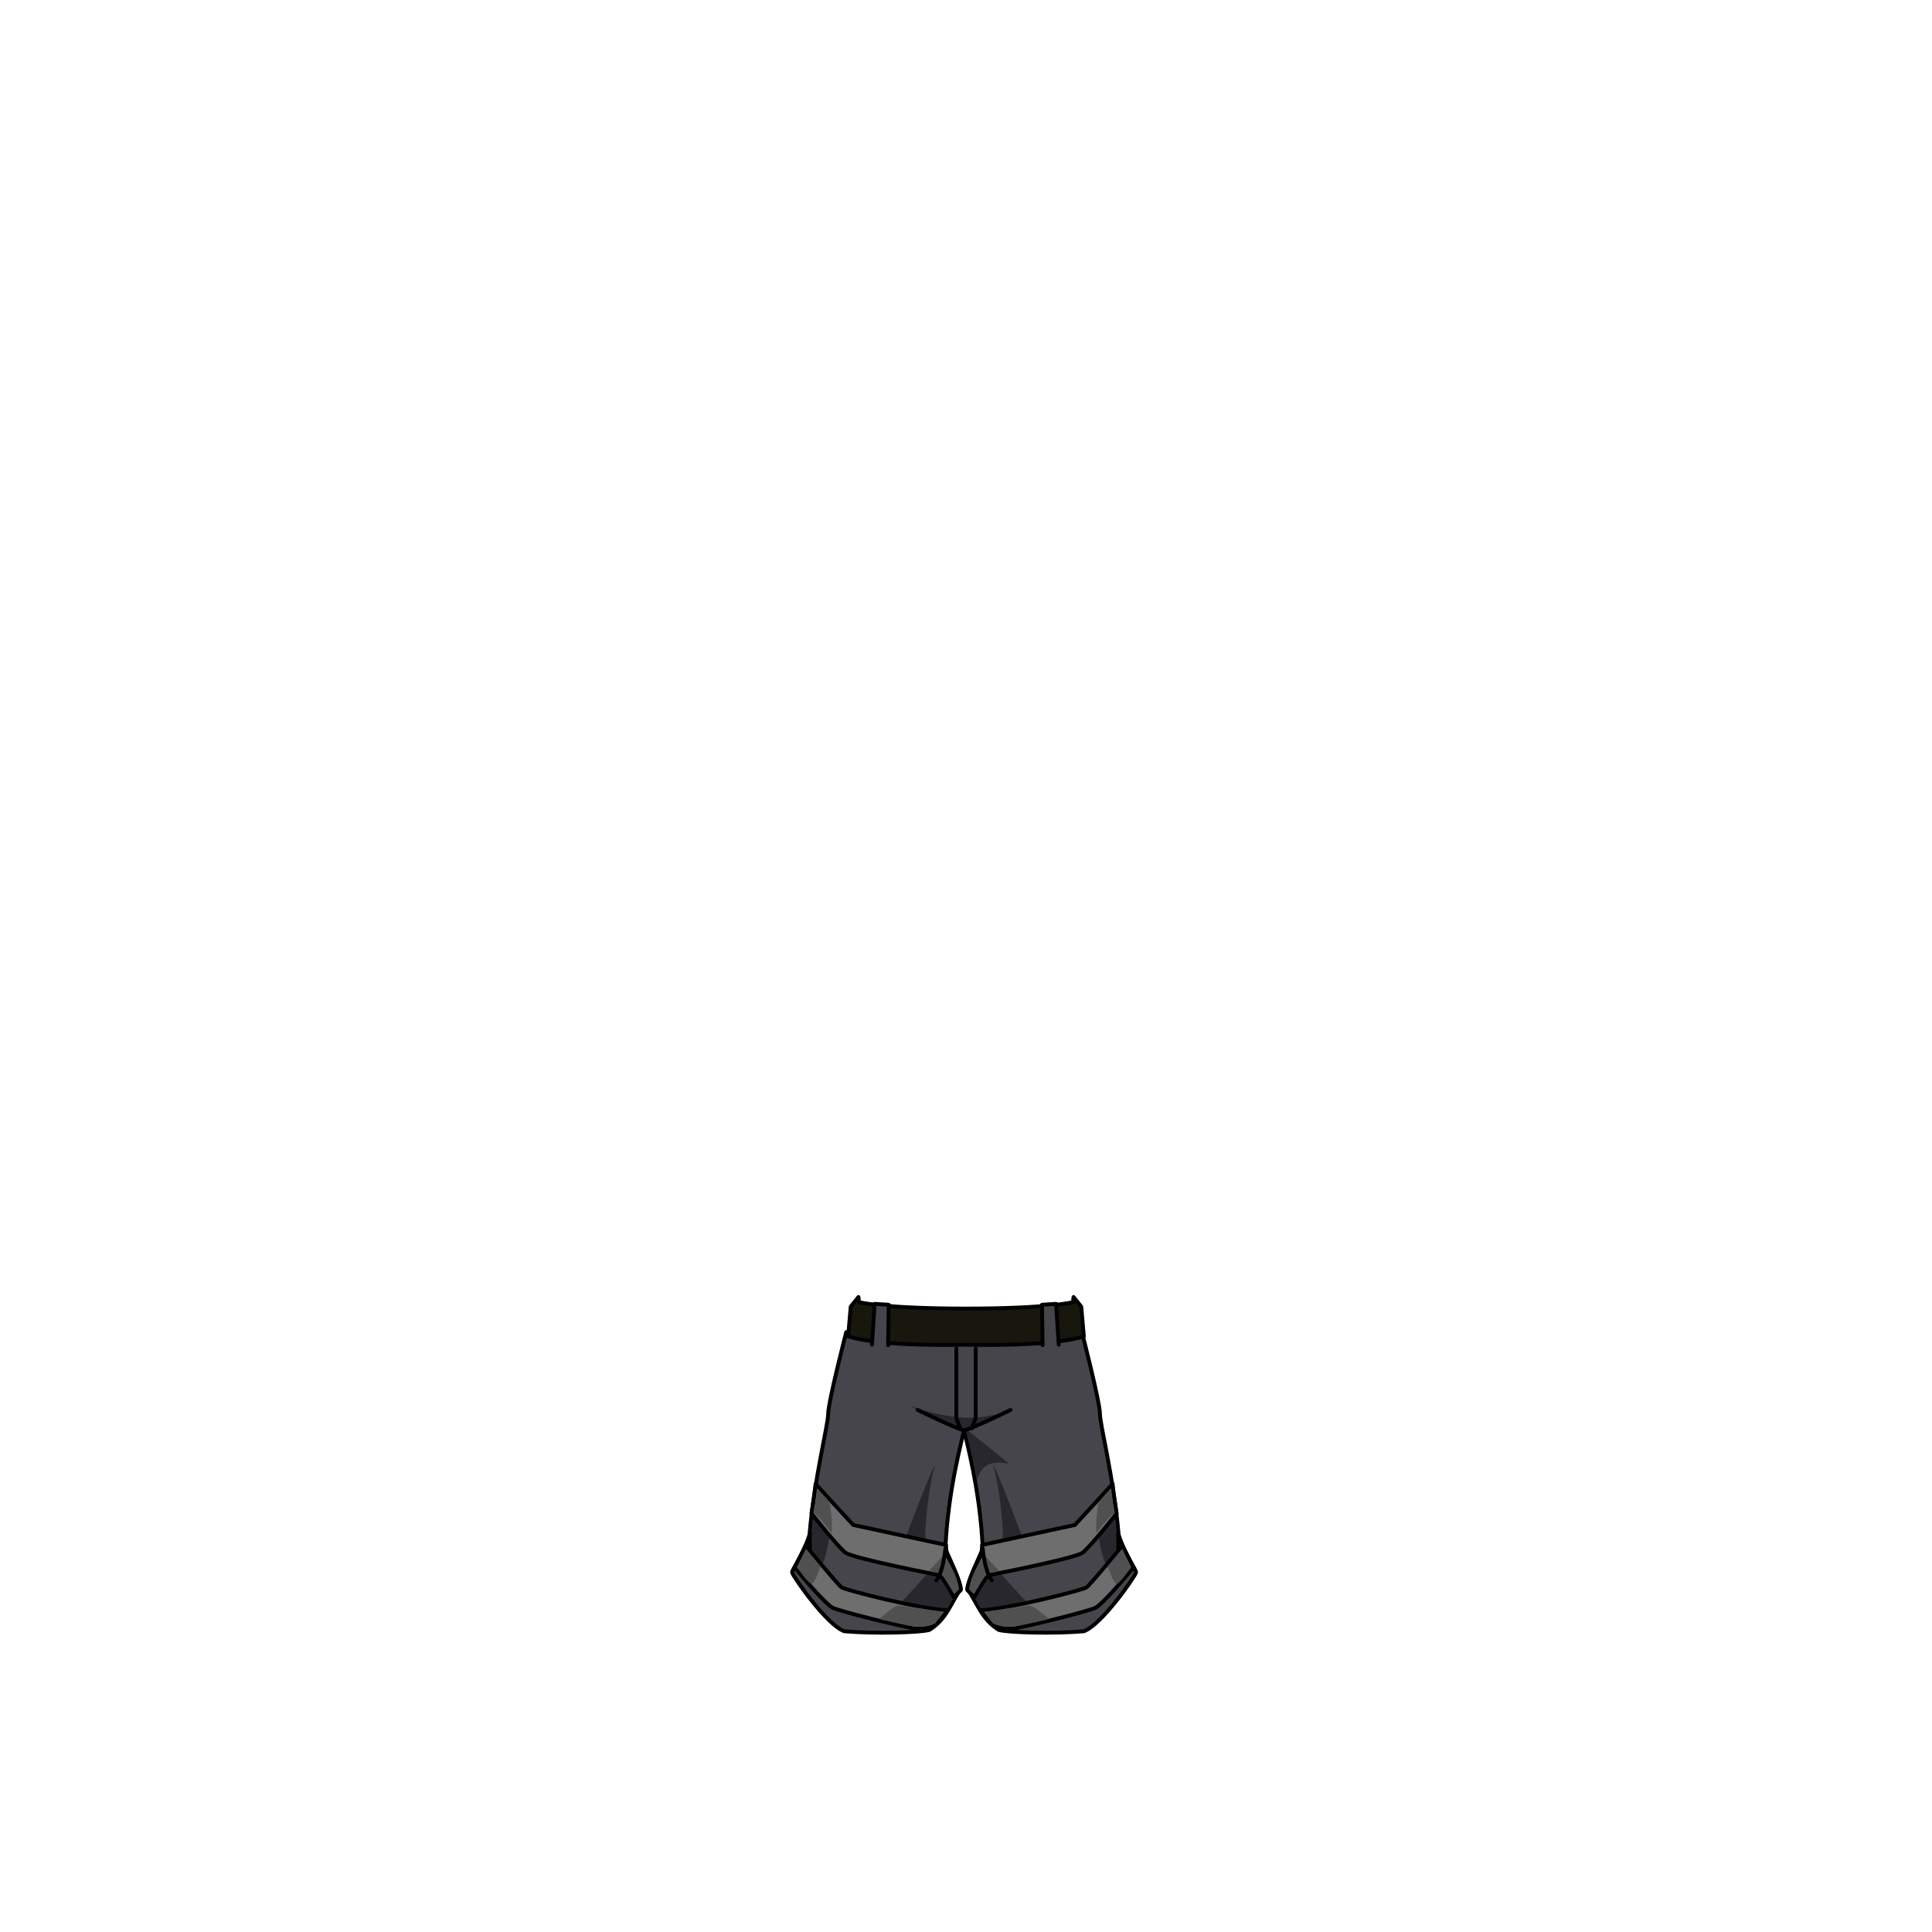 <svg xmlns="http://www.w3.org/2000/svg" width="500" height="500" version="1.1"><g id="x9105"><g><g><g><path style="fill:#46454B;stroke:#000000;stroke-linecap:round;stroke-linejoin:round;" d="M289.5,397.166c-1.25-14.799-4.834-28.373-4.834-31.333c0-2.959-4.666-21.083-4.666-21.083s-10.334,2.206-30.5,2.206c-20.167,0-30.5-2.206-30.5-2.206s-4.667,18.124-4.667,21.083c0,2.96-3.583,16.534-4.833,31.333c-1.667,5.334-4.72,9.232-4.5,9.834c0.5,1.366,9,13.573,13.5,15.167c7.75,0.683,19.5,0.349,22-0.334c4.5-2.732,5.667-7.167,8.167-10.667c-0.167-1.904-2.167-6.166-4-10.333c0.667-15.333,4.334-28.084,4.833-30.812c0.499,2.728,4.166,15.479,4.833,30.812c-1.833,4.167-3.833,8.429-4,10.333c2.5,3.5,3.667,7.935,8.167,10.667c2.5,0.683,14.25,1.017,22,0.334c4.5-1.594,13-13.801,13.5-15.167C294.221,406.398,291.166,402.5,289.5,397.166z"></path><path style="fill:#28272D;" d="M235.8,363.899c0,0.667,13.333,6.333,14.5,6.333c2.832-0.833,12.999-6.166,12.999-6.166s-5.166,2.833-12.499,2.833C243.467,366.899,235.8,363.899,235.8,363.899z"></path><path style="fill:#28272D;" d="M250.034,369.869c0,0,2.632,11.631,2.799,12.965c1.334-3.333,2.834-5,8.334-4C257,375.334,250.034,369.869,250.034,369.869z"></path><g><polyline style="fill:none;stroke:#000000;stroke-linecap:round;stroke-linejoin:round;" points="247.5,349.001 247.5,367.001 248.5,369.668 "></polyline><polyline style="fill:none;stroke:#000000;stroke-linecap:round;stroke-linejoin:round;" points="252.5,349.001 252.5,367.001 251.5,369.668 "></polyline></g><g><path style="fill:none;stroke:#000000;stroke-linecap:round;stroke-linejoin:round;" d="M237.5,364.902c0,0,10.25,5,12,5.25"></path><path style="fill:none;stroke:#000000;stroke-linecap:round;stroke-linejoin:round;" d="M261.5,364.902c0,0-10.25,5-12,5.25"></path></g><path style="fill:#28272D;" d="M233.667,399.834c0,0,6.666-17.999,8.333-20.833c-2.333,9-2.667,18.332-2.5,19.166C237.667,399.667,233.667,399.834,233.667,399.834z"></path><path style="fill:#28272D;" d="M214.667,397.334c0,0-0.833,6.833-2.333,8c-2.667-1.333-2-2.166-2-2.166s-0.5-8.667,0.333-11.667C213,392.668,214.667,397.334,214.667,397.334z"></path><path style="fill:#28272D;" d="M232.5,415.501l9-9.833c0,0,3.333,2.166,3.833,2.666s2,3.334,2,3.334s-1.667,5.665-4.333,6.665C238.333,418.166,232.5,415.501,232.5,415.501z"></path><path style="fill:none;stroke:#000000;stroke-linecap:round;stroke-linejoin:round;" d="M209.667,396.666c0,0-0.167,4.501,0.167,6.334"></path><path style="fill:#28272D;" d="M265.333,399.834c0,0-6.666-17.999-8.333-20.833c2.333,9,2.667,18.332,2.5,19.166C261.333,399.667,265.333,399.834,265.333,399.834z"></path><path style="fill:#28272D;" d="M284.333,397.334c0,0,0.833,6.833,2.333,8c2.667-1.333,2-2.166,2-2.166s0.5-8.667-0.333-11.667C286,392.668,284.333,397.334,284.333,397.334z"></path><path style="fill:#28272D;" d="M266.5,415.501l-9-9.833c0,0-3.334,2.166-3.834,2.666s-2,3.334-2,3.334s1.668,5.665,4.334,6.665C260.666,418.166,266.5,415.501,266.5,415.501z"></path><path style="fill:none;stroke:#000000;stroke-linecap:round;stroke-linejoin:round;" d="M289.333,396.666c0,0,0.167,4.501-0.167,6.334"></path></g><g><g><path style="fill:#6E6E6E;stroke:#000000;stroke-linecap:round;stroke-linejoin:round;" d="M208.5,400.001l-2.833,5.667c3,3.666,8,9.333,9.667,10.333s19.667,5.333,21.667,5.5c2.667,0.167,4.667-0.667,4.667-0.667s2.583-2.584,3.583-4.084c-7.333-0.333-26.416-5.25-27.416-5.916S208.5,400.001,208.5,400.001z"></path><path style="fill:#505050;" d="M227.5,419.001c0,0,8.333,2,9.833,2c2.167,0.167,4.667-0.833,4.667-0.833l2.333-3.001c0,0-10.833-1.666-11.833-1.666S227.5,419.001,227.5,419.001z"></path><path style="fill:#505050;" d="M206.333,405.668c0,0,3,4.499,3.833,4.166s2.167-4.5,2.167-4.5l-3.833-4.333L206.333,405.668z"></path></g><g><path style="fill:#6E6E6E;stroke:#000000;stroke-linecap:round;stroke-linejoin:round;" d="M210,391.668c0,0,6.833,8.666,8.833,10.166s24.333,5.834,24.333,5.834c1.167,1,3.667,5.666,3.667,5.666l1.833-1.833c0,0-0.333-3.5-3.667-9.167c-0.167-1.833-0.167-2.5-0.167-2.5l-24-5.166c0,0-9.266-10.001-9.766-10.667C210.734,387.834,210,391.668,210,391.668z"></path><path style="fill:#505050;" d="M240.5,406.501l3.667-4c0,0,3.5,4.334,4,8.667c-0.333,0.666-1.25,1.332-1.25,1.332l-3.083-5.166L240.5,406.501z"></path><path style="fill:#505050;" d="M214.833,389.334c0,0,0.833,6.001,0.333,7.334c-2.333-3.167-4.5-5.167-4.5-5.167l0.9-6.167C211.567,385.334,214.333,388,214.833,389.334z"></path><path style="fill:none;stroke:#000000;stroke-linecap:round;stroke-linejoin:round;" d="M244.667,400.833c0,0-0.5,5.834-2.333,8.167"></path></g><g><path style="fill:#6E6E6E;stroke:#000000;stroke-linecap:round;stroke-linejoin:round;" d="M290.5,400.001l2.833,5.667c-3,3.666-8,9.333-9.667,10.333c-1.666,1-19.666,5.333-21.666,5.5c-2.667,0.167-4.667-0.667-4.667-0.667s-2.583-2.584-3.583-4.084c7.333-0.333,26.416-5.25,27.416-5.916S290.5,400.001,290.5,400.001z"></path><path style="fill:#505050;" d="M271.5,419.001c0,0-8.334,2-9.834,2c-2.166,0.167-4.666-0.833-4.666-0.833l-2.334-3.001c0,0,10.834-1.666,11.834-1.666S271.5,419.001,271.5,419.001z"></path><path style="fill:#505050;" d="M292.666,405.668c0,0-3,4.499-3.833,4.166s-2.167-4.5-2.167-4.5l3.834-4.333L292.666,405.668z"></path></g><g><path style="fill:#6E6E6E;stroke:#000000;stroke-linecap:round;stroke-linejoin:round;" d="M289,391.668c0,0-6.834,8.666-8.834,10.166s-24.333,5.834-24.333,5.834c-1.167,1-3.667,5.666-3.667,5.666l-1.833-1.833c0,0,0.333-3.5,3.667-9.167c0.166-1.833,0.166-2.5,0.166-2.5l24-5.166c0,0,9.269-10.001,9.769-10.667C288.268,387.834,289,391.668,289,391.668z"></path><path style="fill:#505050;" d="M258.5,406.501l-3.667-4c0,0-3.5,4.334-4,8.667c0.333,0.666,1.25,1.332,1.25,1.332l3.083-5.166L258.5,406.501z"></path><path style="fill:#505050;" d="M284.166,389.334c0,0-0.833,6.001-0.333,7.334c2.333-3.167,4.5-5.167,4.5-5.167l-0.898-6.167C287.435,385.334,284.666,388,284.166,389.334z"></path><path style="fill:none;stroke:#000000;stroke-linecap:round;stroke-linejoin:round;" d="M254.333,400.833c0,0,0.5,5.834,2.333,8.167"></path></g></g></g><path style="fill:#18170E;stroke:#000000;stroke-linecap:round;stroke-linejoin:round;" d="M279.833,338.167l-2-2.5l-0.167,1.334c0,0-6.334,1.659-27.666,1.659c-21.333,0-27.667-1.659-27.667-1.659l-0.167-1.334l-2,2.5l-0.667,7.667c8.667,2.833,30.5,2.167,30.5,2.167s21.833,0.666,30.5-2.167L279.833,338.167z"></path><polyline style="fill:#46454B;stroke:#000000;stroke-linecap:round;stroke-linejoin:round;" points="269.813,348.125 269.667,337.667 273.313,337.438 274,348 "></polyline><polyline style="fill:#46454B;stroke:#000000;stroke-linecap:round;stroke-linejoin:round;" points="229.854,348.125 230,337.667 226.354,337.438 225.667,348 "></polyline></g></g></svg>